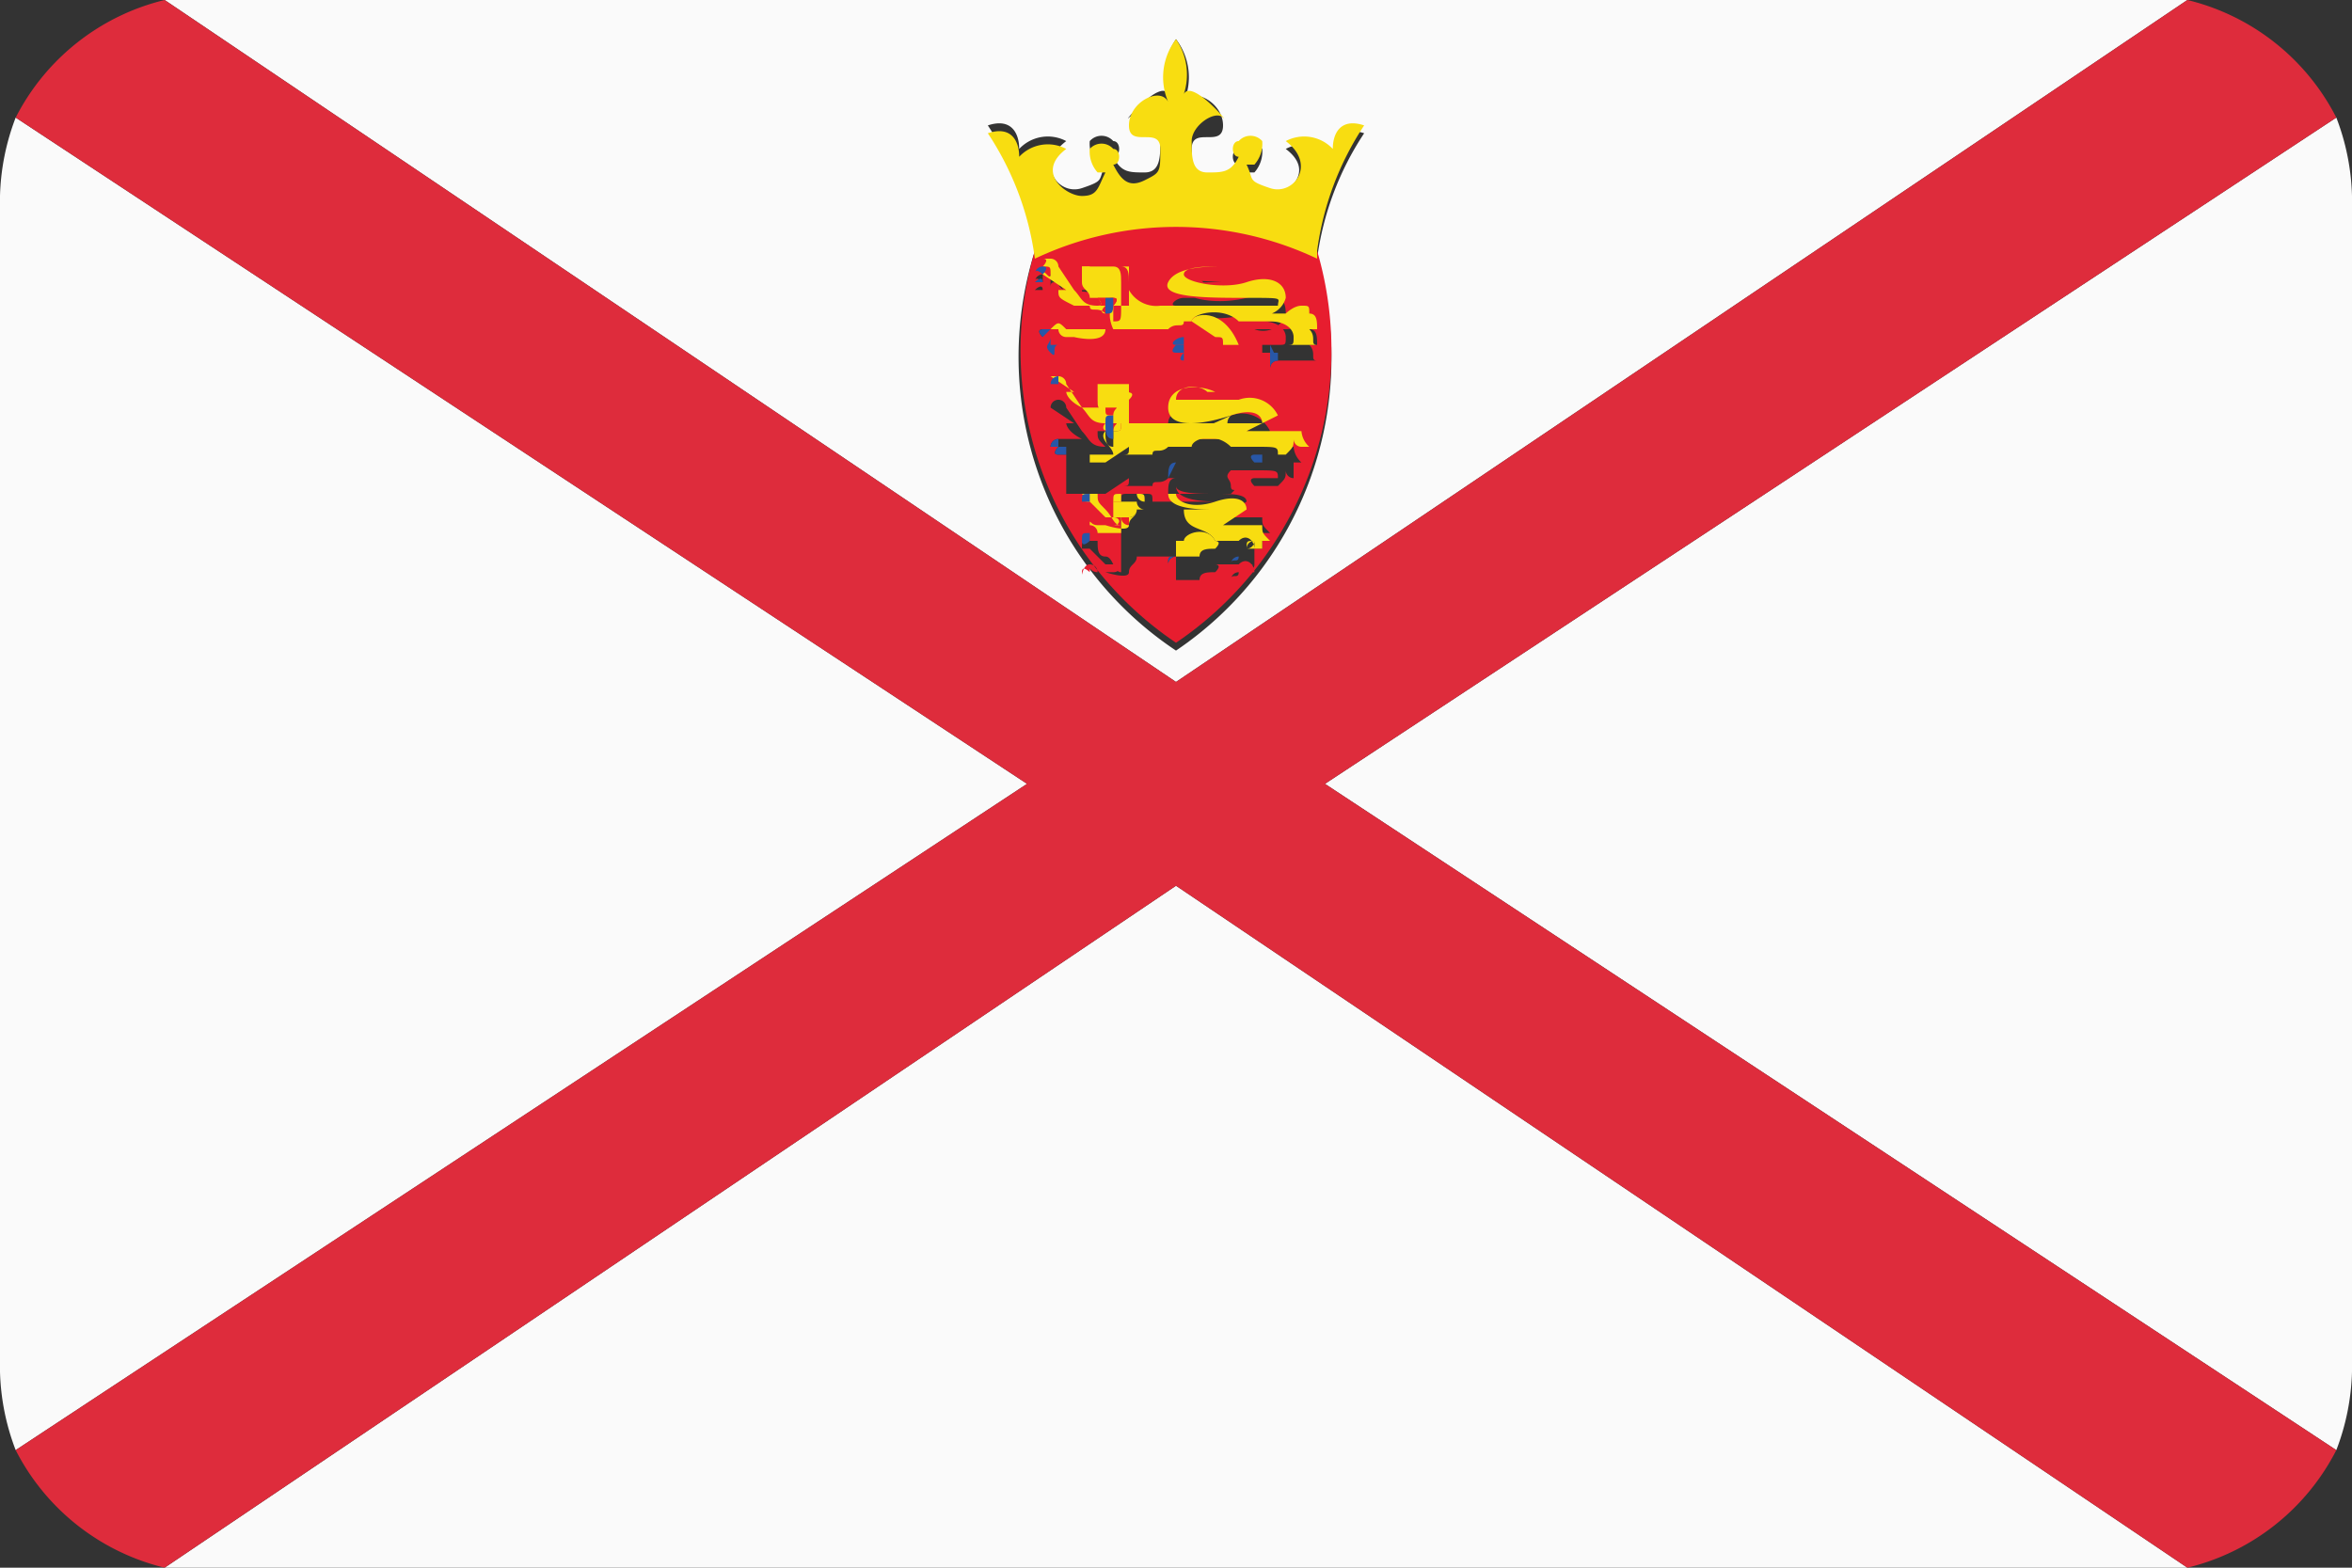 <svg xmlns="http://www.w3.org/2000/svg" viewBox="0 0 30 20"><rect x="0" y="0" width="30" height="20" fill="#333333" stroke="none"/><defs><style>.cls-1{fill:#fafafa;}.cls-2{fill:#de2c3c;}.cls-3{fill:#e71d2f;}.cls-4{fill:#f8dd11;}.cls-5{fill:#ed2026;}.cls-6{fill:#2857a7;}</style></defs><title>je</title><g id="Layer_8" data-name="Layer 8"><path class="cls-1" d="M2.1,20H27.9L15,11.3Z"/><path class="cls-1" d="M29.8,18.5a3,3,0,0,0,.2-1V2.5a3,3,0,0,0-.2-1L16.9,10Z"/><path class="cls-1" d="M.2,1.5a3,3,0,0,0-.2,1v15a3,3,0,0,0,.2,1L13.1,10Z"/><path class="cls-1" d="M27.9,0H2.1L15,8.7ZM13.2,3.2h0a3.8,3.8,0,0,0-.6-1.6c.3-.1.4.1.4.3a.5.5,0,0,1,.6-.1c-.4.3-.1.7.2.6s.2-.1.3-.3H14a.4.4,0,0,1-.1-.3.2.2,0,0,1,.3,0c.1,0,.1.2,0,.2h0c.1.2.2.2.4.2s.2-.2.2-.4-.3-.4-.4-.3.4-.5.5-.3A.8.8,0,0,1,15,.5a.8.8,0,0,1,.1.8c.1-.2.5,0,.5.3s-.4,0-.4.3,0,.3.2.4.3,0,.4-.2h0c-.1,0-.1-.2,0-.2a.2.2,0,0,1,.3,0,.4.4,0,0,1-.1.3h-.1c.1.2.1.3.3.3s.6-.3.2-.6a.5.5,0,0,1,.6.1c0-.2.1-.4.4-.3a3.8,3.8,0,0,0-.6,1.6,4.5,4.5,0,0,1-1.8,5A4.5,4.5,0,0,1,13.2,3.2Z"/><path class="cls-2" d="M27.9,0,15,8.7,2.1,0A2.9,2.9,0,0,0,.2,1.5L13.1,10,.2,18.5A2.9,2.9,0,0,0,2.1,20L15,11.3,27.9,20a2.9,2.9,0,0,0,1.9-1.5L16.9,10,29.8,1.5A2.9,2.9,0,0,0,27.9,0Z"/><path class="cls-3" d="M16.8,3.2h0a4.3,4.3,0,0,0-3.6,0,4.5,4.5,0,0,0,1.8,5A4.5,4.5,0,0,0,16.8,3.2ZM13.3,4.3c-.1-.1,0-.1,0-.1h0c.1-.1.1-.1.2,0h.6c-.1-.1-.2,0-.2-.1h-.2c-.2-.1-.2-.1-.2-.2h.1l-.3-.2h-.1s.1-.1.1,0,.1,0,.1,0,0-.1-.1-.1h0s-.1-.1-.1,0a.1.1,0,0,1,.1-.1h.1a.1.1,0,0,1,.1.1l.2.3c.1.1.1.2.3.2h0c0-.1-.1-.1-.1-.2h0c0-.1-.1-.1-.1-.2h.6v.2h0a.4.4,0,0,0,.4.2h1.5c0-.1-.2-.2-.4-.1s-1,.1-1-.2.5-.2.7-.2h-.1c-.1,0-.4,0-.4.1s.4.2.8.1.5,0,.5.2a.3.3,0,0,1-.4.2h.4s.2,0,.2-.1.1,0,.1.1h0c.1,0,.1.1.1.2h-.1c.1.1,0,.2.1.2h-.5a.1.1,0,0,0-.1.1V4.5h-.1V4.4h.2c.1,0,.1,0,.1-.1s-.1-.2-.3-.2H15.1c-.1,0,0-.1,0-.1H15c-.1,0,0-.1,0-.1h0c-.1,0,0-.1.1-.1h.5c0-.1,0-.1-.1-.1l-.3-.2h-.1c0,.1-.1,0-.2.1h-.8c0,.2-.4.1-.4.1h-.1a.1.1,0,0,1-.1-.1c-.1,0-.1,0-.1.1s0-.1,0-.2h-.1Zm.3,1.5h-.1c-.1,0,0-.1,0-.1h-.1a.1.1,0,0,1,.1-.1h.3c-.2-.1-.2-.2-.2-.2h.1l-.3-.2h0a.1.1,0,0,0-.1.1.1.1,0,0,1,.1-.1h0a.1.1,0,1,1,.2,0l.2.3c.1.1.1.2.3.2h0c-.1-.1-.1-.1-.1-.2h.3c.1,0,.2,0,.1.1h1.7c0-.1-.1-.1-.4-.1s-.8.1-.8-.1.4-.3.6-.2h-.1c-.1-.1-.4-.1-.4.1h.7a.4.4,0,0,1,.5.2l-.4.2h.7a.3.3,0,0,0,.1.2h-.1v.2a.1.1,0,0,1-.1-.1c0,.1,0,.1-.1.2H16c-.1-.1,0-.1,0-.1h.3c0-.1,0-.1-.3-.1h-.3c-.1.1,0,.1,0,.2s.1,0,0,.1h-.8c0-.1,0-.2.1-.2h-.1c-.1.1-.2,0-.2.1h-.4c.1,0,.1,0,.1-.1l-.3.2h-.5ZM15,7.1a.1.1,0,0,0-.1.1c0-.1,0-.1.1-.1h-.5c0,.1-.1.1-.1.2h0c0,.1-.3,0-.3,0H14c-.1,0-.1-.1-.1,0h0s-.1-.1-.1,0,0-.1.1-.1a.1.1,0,0,1,.1.1h.2c.1,0,.1-.1,0-.1h-.1l-.2-.2h-.1c0-.1,0-.1.1-.1H14c0,.1,0,.2.1.2s.1.2.2.2h0V6.4h0c0-.1,0-.1.1-.1h.2c.1,0,.1,0,.1.1h.9c-.2,0-.6,0-.6-.2H15c0,.1.3.1.5.1s.4,0,.4.1l-.3.2h.5c0,.1,0,.1.1.2h-.1v.2h-.1v.2h0a.1.1,0,0,1-.1.1.1.1,0,0,1,.1-.1c-.1,0-.1,0-.1.1h-.1c0,.1-.1,0-.1.1a.1.1,0,0,1,.1-.1H16c0-.1-.1-.2-.2-.1h-.3s.1,0,0,.1h0c-.1,0-.2,0-.2.1H15Z"/><path class="cls-4" d="M16.8,3.2h0a3.8,3.8,0,0,1,.6-1.6c-.3-.1-.4.1-.4.3a.5.5,0,0,0-.6-.1c.4.3.1.7-.2.6s-.2-.1-.3-.3H16a.4.4,0,0,0,.1-.3.2.2,0,0,0-.3,0c-.1,0-.1.2,0,.2h0c-.1.2-.2.2-.4.2s-.2-.2-.2-.4.3-.4.4-.3-.4-.5-.5-.3A.8.8,0,0,0,15,.5a.8.8,0,0,0-.1.8c-.1-.2-.5,0-.5.3s.4,0,.4.3,0,.3-.2.4-.3,0-.4-.2h0c.1,0,.1-.2,0-.2a.2.2,0,0,0-.3,0,.4.4,0,0,0,.1.3h.1c-.1.2-.1.3-.3.3s-.6-.3-.2-.6a.5.5,0,0,0-.6.1c0-.2-.1-.4-.4-.3a3.8,3.8,0,0,1,.6,1.6h0a4.2,4.2,0,0,1,3.6,0Z"/><path class="cls-4" d="M13.4,4.2h.1a.1.1,0,0,0,.1.1h.1s.4.1.4-.1h.8c.1-.1.2,0,.2-.1h.1c0-.1.4-.2.6,0h.4c.2,0,.3.1.3.2s0,.1-.1.1h.4c-.1,0,0-.1-.1-.2h.1c0-.1,0-.2-.1-.2h0c0-.1,0-.1-.1-.1s-.2.1-.2.1H16a.3.3,0,0,0,.4-.2c0-.2-.2-.3-.5-.2s-.8,0-.8-.1.3-.1.4-.1h.1c-.2,0-.6,0-.7.2s.5.2,1,.2.4,0,.4.1H14.8a.4.4,0,0,1-.4-.2v.2h-.1c0,.2,0,.2-.1.2V3.9h0c-.1.1,0,.3,0,.3h-.6c-.1-.1-.1-.1-.2,0h.1Z"/><path class="cls-4" d="M13.9,3.4h-.1c0,.1.1.1.1.2Z"/><path class="cls-4" d="M14.4,3.6V3.4h-.1C14.4,3.4,14.4,3.5,14.4,3.6Z"/><path class="cls-4" d="M14.1,3.9H14c.1,0,0-.1,0-.1h.2c.1,0,0,.1,0,.1h.1V3.6h0c0-.1,0-.2-.1-.2h-.4v.2h0c0,.1.1.1.1.2h.1Z"/><path class="cls-4" d="M14.1,3.9H14c-.2,0-.2-.1-.3-.2l-.2-.3a.1.1,0,0,0-.1-.1h-.1c.1,0,0,.1,0,.1h0c.1,0,.1,0,.1.1s-.1-.1-.1,0h0l.3.2h-.1c0,.1,0,.1.2.2h.2c0,.1.1,0,.2.1h0S14,4,14.1,3.9Z"/><path class="cls-4" d="M15.2,4.1h0l.3.2c.1,0,.1,0,.1.1h.2C15.6,3.9,15.2,4,15.2,4.1Z"/><path class="cls-4" d="M13.9,5.9h.2l.3-.2c0,.1,0,.1-.1.1h.4c0-.1.1,0,.2-.1h.3c0-.1.3-.2.5,0H16c.3,0,.3,0,.3.1h.1c.1-.1.1-.1.1-.2a.1.1,0,0,0,.1.1V5.7h.1a.3.3,0,0,1-.1-.2h-.7l.4-.2a.4.4,0,0,0-.5-.2H15c0-.2.3-.2.4-.1h.1c-.2-.1-.6-.1-.6.2s.5.2.8.1.4,0,.4.1H14.3c0,.1,0,.1-.1.1h0v.2c-.1,0-.1-.1-.1-.2h0c-.1.1.1.2.1.3h-.3Z"/><path class="cls-4" d="M14,4.9h0Z"/><path class="cls-4" d="M14.4,5.1h0c.1-.1,0-.1-.1-.1Z"/><path class="cls-4" d="M14.1,5.4h.1c.1,0,0,0,0,.1h0c.1,0,.1,0,.1-.1h.1V4.9H14v.2h0c0,.1,0,.1.1.2Z"/><path class="cls-4" d="M14.1,5.4h0c-.2,0-.2-.1-.3-.2l-.2-.3a.1.1,0,0,0-.1-.1h-.1l.3.2h-.1s0,.1.2.2h.4C14.2,5.6,14,5.5,14.1,5.4Z"/><path class="cls-4" d="M15.2,5.6h.5c.1-.1,0-.1,0-.1s-.1-.1,0-.2h0C15.5,5.4,15.2,5.5,15.2,5.6Z"/><path class="cls-4" d="M15.5,6.9h.3c.1-.1.2,0,.2.1h-.1c0-.1,0-.1.1-.1a.1.1,0,0,0-.1.1.1.1,0,0,0,.1-.1h0V7h.1V6.9h.1c-.1-.1-.1-.1-.1-.2h-.5l.3-.2c0-.1-.1-.2-.4-.1s-.5,0-.5-.1h-.1c0,.2.4.2.6.2h-1a.1.1,0,0,1-.1.1h0v0h-.1v.2H14a.1.1,0,0,0-.1-.1h0c0-.1,0,0,.1,0h.1s.3.1.3,0h0c0-.1.1-.1.1-.2h.6C15.1,6.8,15.4,6.7,15.5,6.9Z"/><path class="cls-4" d="M14.3,6.3c-.1,0-.1,0-.1.1h.1Z"/><path class="cls-4" d="M14.6,6.4h0c0-.1,0-.1-.1-.1A.1.1,0,0,0,14.6,6.4Z"/><path class="cls-4" d="M14.4,6.7h0a.1.1,0,0,1-.1-.1h.1a.1.1,0,0,0,.1-.1h.1a.1.1,0,0,1-.1-.1h-.3v.2h.1Z"/><path class="cls-4" d="M14.3,6.7h0c-.1,0-.1-.1-.2-.2s-.1-.1-.1-.2h-.2c.1.1.1.1,0,.1h.1l.2.2h.1c.1,0,.1.1,0,.1h.2Z"/><path class="cls-4" d="M15,7.1h.3c0-.1.1-.1.2-.1h0c.1-.1,0-.1,0-.1h0c-.1-.2-.4-.1-.4,0H15Z"/><path class="cls-5" d="M14.1,3.8c.1,0,.1,0,.1.1h0s.1-.1,0-.1H14s.1.1,0,.1h.1Z"/><path class="cls-5" d="M14.2,5.3h0c0-.1.1-.1,0-.1h-.1C14.1,5.3,14.1,5.3,14.2,5.3Z"/><path class="cls-5" d="M14.4,6.6h-.1a.1.1,0,0,0,.1.1Z"/><path class="cls-6" d="M13.4,3.3Z"/><path class="cls-6" d="M13.3,3.4h0a.1.1,0,0,0-.1.1c0-.1.1,0,.1,0h0S13.4,3.4,13.3,3.4Z"/><path class="cls-6" d="M13.3,3.6h0c0-.1-.1,0-.1,0Z"/><path class="cls-6" d="M13.4,4.1Z"/><path class="cls-6" d="M13.4,4.2h-.1s-.1,0,0,.1Z"/><path class="cls-6" d="M13.4,4.3h0c0,.1-.1.1,0,.2s0-.1.1-.1h-.1Z"/><path class="cls-6" d="M15.1,4.4H15s-.1.1,0,.1h.1Z"/><path class="cls-6" d="M15.1,4.5h0s-.1.1,0,.1h0Z"/><path class="cls-6" d="M15.1,4.3h0c-.1,0-.2.1-.1.1h.1Z"/><path class="cls-6" d="M16.2,4.4h0v.2h.1Z"/><path class="cls-6" d="M16.2,4.3Z"/><path class="cls-6" d="M16.3,4.5h-.1v.2a.1.1,0,0,1,.1-.1h0Z"/><path class="cls-6" d="M14.1,3.8h0v.2c.1,0,.1,0,.1-.2h0C14.2,3.8,14.2,3.8,14.1,3.8Z"/><path class="cls-6" d="M13.5,4.8h0a.1.1,0,0,0-.1.1h.1Z"/><path class="cls-6" d="M13.5,4.9Z"/><path class="cls-6" d="M13.4,5.1h0a.1.1,0,0,0-.1.1.1.1,0,0,1,.1-.1Z"/><path class="cls-6" d="M13.5,5.5Z"/><path class="cls-6" d="M13.5,5.6h0a.1.1,0,0,0-.1.1h.1Z"/><path class="cls-6" d="M13.6,5.7h-.1s-.1.1,0,.1h.1Z"/><path class="cls-6" d="M15,5.9h0c-.1,0-.1.1-.1.2Z"/><path class="cls-6" d="M15.1,5.9h0Z"/><path class="cls-6" d="M15,5.8Z"/><path class="cls-6" d="M16.1,5.9h0Z"/><path class="cls-6" d="M16.1,5.8H16s-.1,0,0,.1h.1Z"/><path class="cls-6" d="M16.1,6Z"/><path class="cls-6" d="M14.2,5.3c-.1,0-.1,0-.1.1h0c0,.1,0,.2.1.2V5.4h0Z"/><path class="cls-6" d="M13.9,6.2Z"/><path class="cls-6" d="M13.9,6.3h0c-.1,0-.1,0-.1.1h.1Z"/><path class="cls-6" d="M13.8,6.4h0C13.9,6.5,13.9,6.5,13.8,6.4Z"/><path class="cls-6" d="M13.9,6.8h0c-.1,0-.1,0-.1.1s.1,0,.1,0h0Z"/><path class="cls-6" d="M13.9,6.9Z"/><path class="cls-6" d="M13.9,7Z"/><path class="cls-6" d="M15,7.1h0c-.1,0-.1,0-.1.1a.1.1,0,0,1,.1-.1Z"/><path class="cls-6" d="M15.1,7.1h0Z"/><path class="cls-6" d="M15,7Z"/><path class="cls-6" d="M15.8,7.1h0a.1.1,0,0,0-.1.1c0-.1.1,0,.1-.1Z"/><path class="cls-6" d="M15.8,7Z"/><path class="cls-6" d="M15.8,7.1h0Z"/><path class="cls-6" d="M14.4,6.6h0v0h0Z"/></g></svg>